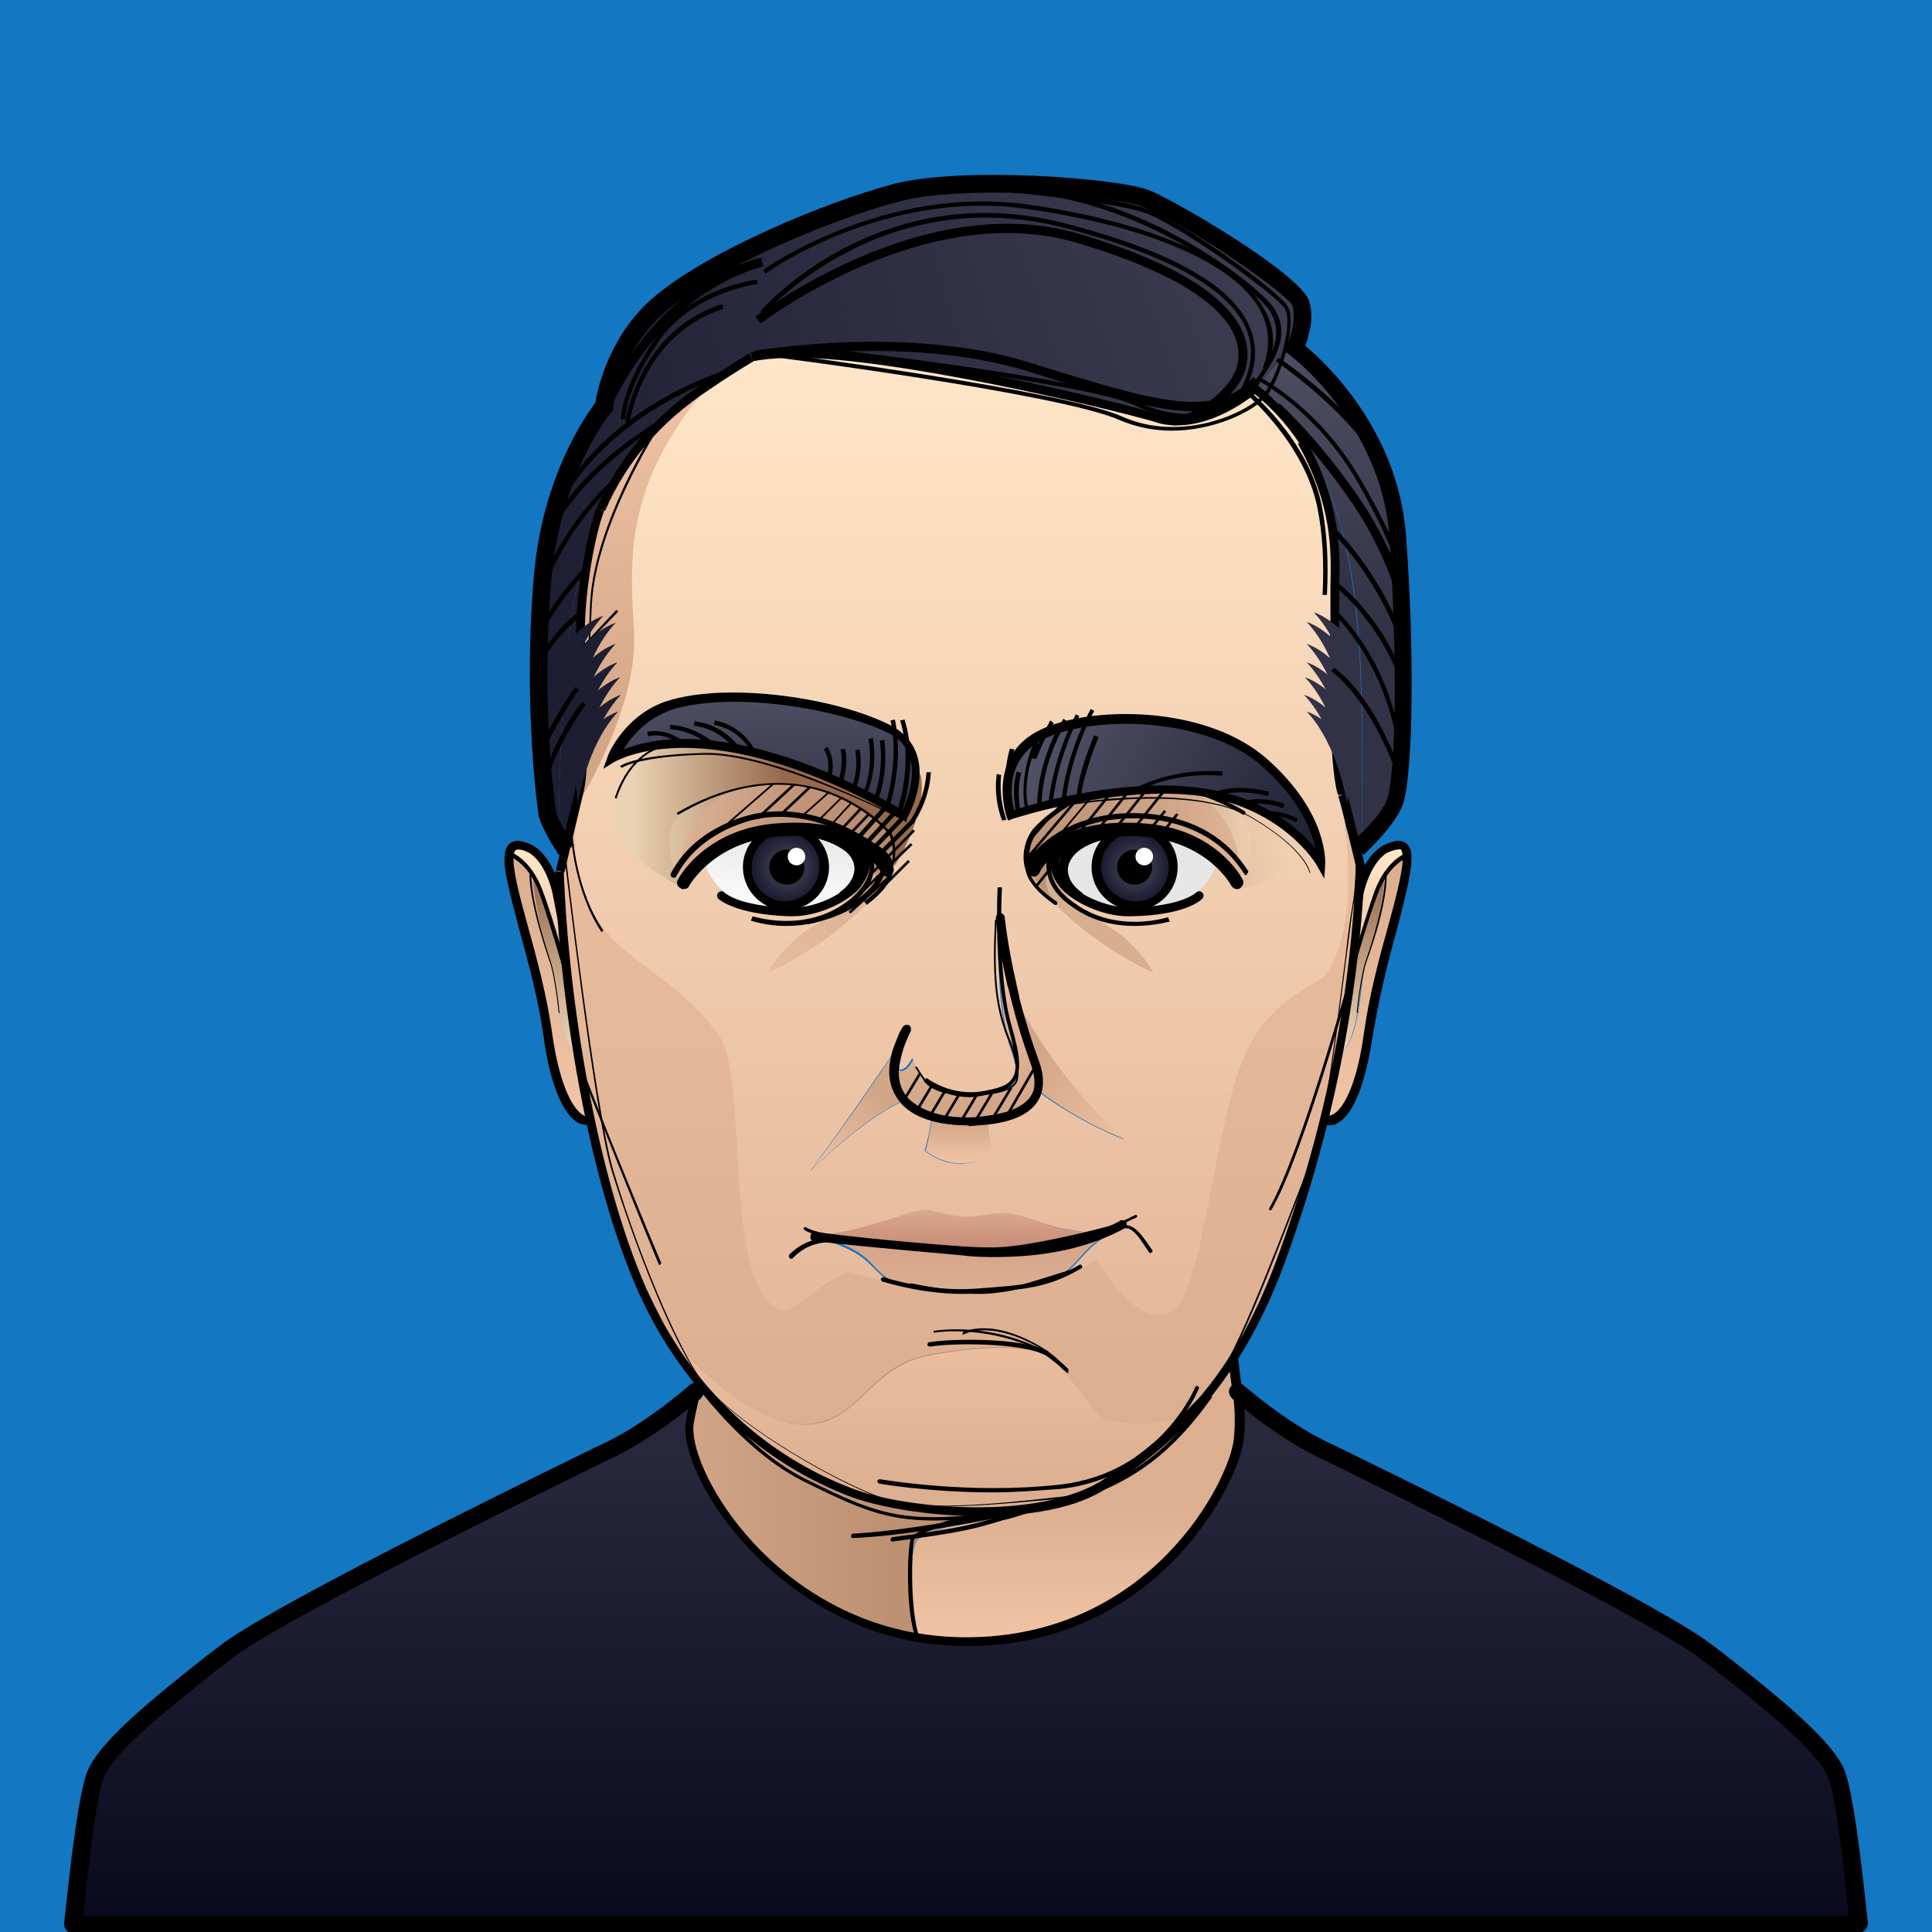 <svg height="512" viewBox="0 0 512 512" width="512" xmlns="http://www.w3.org/2000/svg" xmlns:xlink="http://www.w3.org/1999/xlink"><rect x="0" y="0" width="512" height="512" fill="#808080" stroke="none"/><linearGradient id="a" gradientUnits="userSpaceOnUse" x1="256.195" x2="256.195" y1="383.079" y2="510.041"><stop offset="0" stop-color="#28283c"/><stop offset="1" stop-color="#0a0a1e"/></linearGradient><linearGradient id="b"><stop offset="0" stop-color="#dcaf91"/><stop offset="1" stop-color="#be9173"/></linearGradient><linearGradient id="c" gradientUnits="userSpaceOnUse" x1="153.403" x2="235.145" xlink:href="#b" y1="392.328" y2="392.328"/><linearGradient id="d"><stop offset="0" stop-color="#f0c3a5"/><stop offset="1" stop-color="#dcaf91"/></linearGradient><linearGradient id="e" gradientUnits="userSpaceOnUse" x1="285.473" x2="285.473" xlink:href="#d" y1="433.165" y2="398.964"/><linearGradient id="f"><stop offset="0" stop-color="#ffe6c8"/><stop offset="1" stop-color="#e6b99b"/></linearGradient><linearGradient id="g" gradientUnits="userSpaceOnUse" x1="147.486" x2="147.486" xlink:href="#f" y1="226.126" y2="263.802"/><linearGradient id="h"><stop offset="0" stop-color="#ebd2b4"/><stop offset="1" stop-color="#96694b"/></linearGradient><linearGradient id="i" gradientUnits="userSpaceOnUse" x1="148.871" x2="148.871" xlink:href="#h" y1="277.54" y2="231.33"/><linearGradient id="j" gradientUnits="userSpaceOnUse" x1="138.237" x2="138.237" xlink:href="#f" y1="226.921" y2="280.464"/><linearGradient id="k" gradientUnits="userSpaceOnUse" x1="147.255" x2="147.255" xlink:href="#d" y1="291.948" y2="230.883"/><linearGradient id="l" gradientUnits="userSpaceOnUse" x1="361.247" x2="361.247" xlink:href="#d" y1="291.948" y2="230.883"/><linearGradient id="m" gradientUnits="userSpaceOnUse" x1="359.628" x2="359.628" xlink:href="#h" y1="277.54" y2="231.33"/><linearGradient id="n" gradientUnits="userSpaceOnUse" x1="361.015" x2="361.015" xlink:href="#f" y1="226.126" y2="263.802"/><linearGradient id="o" gradientUnits="userSpaceOnUse" x1="370.263" x2="370.263" xlink:href="#f" y1="226.921" y2="280.464"/><linearGradient id="p"><stop offset="0" stop-color="#505064"/><stop offset="1" stop-color="#323246"/></linearGradient><linearGradient id="q" gradientUnits="userSpaceOnUse" x1="352.512" x2="352.512" xlink:href="#p" y1="87.698" y2="167.759"/><linearGradient id="r" gradientUnits="userSpaceOnUse" x1="353.544" x2="353.544" xlink:href="#p" y1="46.586" y2="154.268"/><linearGradient id="s" gradientUnits="userSpaceOnUse" x1="255.179" x2="255.179" xlink:href="#f" y1="93.815" y2="348.774"/><linearGradient id="t"><stop offset="0" stop-color="#3c3c50"/><stop offset="1" stop-color="#1e1e32"/></linearGradient><linearGradient id="u" gradientUnits="userSpaceOnUse" x1="338.592" x2="143.595" xlink:href="#t" y1="80.117" y2="155.36"/><linearGradient id="v" gradientUnits="userSpaceOnUse" x1="335.461" x2="137.738" xlink:href="#t" y1="72.234" y2="148.528"/><linearGradient id="w" gradientUnits="userSpaceOnUse" x1="246.388" x2="246.388" xlink:href="#d" y1="341.799" y2="396.516"/><linearGradient id="x"><stop offset="0" stop-color="#dcaf91"/><stop offset="1" stop-color="#a04646"/></linearGradient><linearGradient id="y" gradientUnits="userSpaceOnUse" x1="256.358" x2="256.358" xlink:href="#x" y1="342.602" y2="213.365"/><linearGradient id="z"><stop offset="0" stop-color="#f0c3a5"/><stop offset="1" stop-color="#d2a587"/></linearGradient><linearGradient id="A" gradientUnits="userSpaceOnUse" x1="302.127" x2="274.11" xlink:href="#z" y1="302.951" y2="278.698"/><linearGradient id="B" gradientUnits="userSpaceOnUse" x1="254.891" x2="254.891" xlink:href="#x" y1="319.016" y2="353.747"/><linearGradient id="C" gradientUnits="userSpaceOnUse" x1="277.324" x2="277.324" xlink:href="#b" y1="339.816" y2="340.639"/><linearGradient id="D" gradientUnits="userSpaceOnUse" x1="256.388" x2="256.388" xlink:href="#z" y1="251.251" y2="295.375"/><linearGradient id="E" gradientUnits="userSpaceOnUse" x1="254.46" x2="254.46" xlink:href="#z" y1="307.55" y2="296.736"/><linearGradient id="F" gradientUnits="userSpaceOnUse" x1="214.286" x2="233.701" xlink:href="#z" y1="309.432" y2="290.017"/><linearGradient id="G" gradientUnits="userSpaceOnUse" x1="170.432" x2="170.432" xlink:href="#z" y1="99.698" y2="201.213"/><linearGradient id="H" gradientUnits="userSpaceOnUse" x1="339.748" x2="151.681" xlink:href="#t" y1="108.69" y2="181.256"/><linearGradient id="I" gradientUnits="userSpaceOnUse" x1="164.44" x2="148.413" xlink:href="#t" y1="220.684" y2="226.869"/><linearGradient id="J" gradientUnits="userSpaceOnUse" x1="254.795" x2="254.795" xlink:href="#d" y1="152.837" y2="369.539"/><linearGradient id="K" gradientTransform="matrix(-.455 0 0 .455 270.322 0)" gradientUnits="userSpaceOnUse" x1="-155.278" x2="-75.648" xlink:href="#h" y1="483.97" y2="483.97"/><linearGradient id="L" gradientUnits="userSpaceOnUse" x1="167.634" x2="207.978" xlink:href="#h" y1="216.051" y2="216.051"/><linearGradient id="M" gradientUnits="userSpaceOnUse" x1="202.806" x2="202.806" xlink:href="#p" y1="183.318" y2="216.561"/><linearGradient id="N"><stop offset="0" stop-color="#e6e6e6"/><stop offset="1" stop-color="#fafafa"/></linearGradient><linearGradient id="O" gradientTransform="matrix(.453 .041 -.041 .453 16.941 -11.195)" gradientUnits="userSpaceOnUse" x1="468.843" x2="468.843" xlink:href="#N" y1="465.818" y2="510.74"/><linearGradient id="P" gradientTransform="matrix(.453 .041 -.041 .453 16.941 -11.195)" gradientUnits="userSpaceOnUse" x1="460.63" x2="513.862" xlink:href="#b" y1="549.335" y2="466.248"/><linearGradient id="Q" gradientTransform="matrix(.454 .016 -.016 .454 6.438 -4.43)" gradientUnits="userSpaceOnUse" x1="400.402" x2="465.733" xlink:href="#h" y1="483.07" y2="483.07"/><linearGradient id="R" gradientTransform="matrix(.453 .041 -.041 .453 16.941 -11.195)" gradientUnits="userSpaceOnUse" x1="408.816" x2="532.806" xlink:href="#b" y1="469.883" y2="469.883"/><linearGradient id="S"><stop offset="0" stop-color="#505064"/><stop offset="1" stop-color="#141428"/></linearGradient><radialGradient id="T" cx="208.618" cy="229.947" gradientUnits="userSpaceOnUse" r="10.25" xlink:href="#S"/><linearGradient id="U" gradientTransform="matrix(-.453 .04 -.04 -.453 282.882 -10.896)" gradientUnits="userSpaceOnUse" x1="5.167" x2="5.167" xlink:href="#N" y1="268.177" y2="313.105"/><linearGradient id="V" gradientTransform="matrix(-.453 .04 -.04 -.453 282.882 -10.896)" gradientUnits="userSpaceOnUse" x1="-3.04" x2="50.192" xlink:href="#b" y1="351.694" y2="268.607"/><linearGradient id="W" gradientTransform="matrix(-.454 .016 -.016 -.454 292.98 -4.428)" gradientUnits="userSpaceOnUse" x1="-61.623" x2="3.784" xlink:href="#h" y1="402.893" y2="402.893"/><linearGradient id="X" gradientTransform="matrix(-.453 .04 -.04 -.453 282.882 -10.896)" gradientUnits="userSpaceOnUse" x1="-54.859" x2="69.13" xlink:href="#b" y1="272.247" y2="272.247"/><radialGradient id="Y" cx="300.951" cy="229.947" gradientUnits="userSpaceOnUse" r="10.25" xlink:href="#S"/><linearGradient id="Z" gradientUnits="userSpaceOnUse" x1="276.994" x2="349.031" y1="196.266" y2="231.577"><stop offset="0" stop-color="#505064"/><stop offset="1" stop-color="#1e1e32"/></linearGradient><path d="m0 0h512v512h-512z" fill="none"/><path d="m0 512h512v-512h-512z" fill="#1377c2"/><path d="m161.978 383.862c11.637-5.818 22.109-15.127 22.109-15.127h.466c-.466 2.327-1.164 5.12-1.629 8.145-2.095 12.567 20.014 49.804 59.578 57.018 4.422.931 8.843 1.164 13.731 1.164 48.174 0 70.749-40.495 72.145-53.527.466-4.888.233-8.146-.233-12.568 1.63 1.397 11.171 9.542 21.877 14.895 11.636 5.818 88.436 43.054 102.4 53.993 13.963 10.938 31.418 24.436 34.443 32.581 3.026 8.146 5.819 39.564 5.819 39.564h-473.368s2.793-31.418 5.819-39.564c3.025-8.145 20.48-21.411 34.443-32.581 13.964-11.171 90.764-48.175 102.4-53.993z" fill="url(#a)"/><path d="m273.687 350.116 1.629 47.244s-28.392 7.447-32.116 10.473c-2.793 2.327-1.396 19.782-.931 26.065-39.564-7.214-61.673-44.451-59.578-57.018.465-3.025.931-5.585 1.629-8.145 1.396-6.517 2.793-10.473 2.793-10.473z" fill="url(#c)"/><path d="m328.145 368.967c.466 4.422.931 7.68.233 12.568-1.396 13.032-23.971 53.527-72.145 53.527-4.655 0-9.309-.466-13.731-1.164-.698-6.516-2.095-23.738.931-26.065 3.491-2.793 32.116-10.473 32.116-10.473l-1.629-47.244 52.364-4.887c.232 12.102 1.163 18.618 1.861 23.738z" fill="url(#e)"/><path d="m256.233 436.225c-4.655 0-9.309-.465-13.731-1.163-39.331-7.215-62.837-44.684-60.742-58.182.465-2.793.931-5.585 1.629-8.145 1.396-6.517 2.56-10.473 2.793-10.706l.233-.698 140.8-13.498v1.163c.465 11.404 1.163 17.92 1.861 22.808l.233 1.163c.466 4.422.931 7.913.233 12.8-1.397 11.404-22.807 54.458-73.309 54.458zm-68.189-76.8c-.466 1.397-1.397 4.888-2.56 9.775-.466 2.56-1.164 5.353-1.629 7.913-1.862 11.171 18.618 48.407 58.647 55.622 4.189.698 8.843 1.163 13.498 1.163 48.873 0 69.818-41.425 70.982-52.596.465-4.655.233-7.913-.233-12.335l-.233-.931c-.698-4.654-1.396-10.938-1.861-21.643z"/><path d="m492.451 512.327h-473.135c-.698 0-1.163-.232-1.629-.698-.465-.465-.698-1.164-.698-1.862.233-1.396 3.026-31.883 6.051-40.029 3.025-8.145 17.92-20.014 32.349-31.418l2.793-2.095c12.334-9.774 72.843-39.563 95.651-50.734 3.258-1.629 5.818-2.793 7.214-3.491 11.171-5.585 21.411-14.662 21.644-14.895.931-.93 2.327-.698 3.258.233s.698 2.327-.233 3.258c-.465.466-10.938 9.542-22.574 15.36-1.397.699-3.957 1.862-7.215 3.491-22.574 11.171-82.851 40.728-94.72 50.269l-2.792 2.095c-12.568 10.007-28.393 22.342-30.953 29.324-2.327 6.516-4.655 28.858-5.353 36.538h467.782c-.698-7.68-3.026-30.022-5.353-36.538-2.56-6.982-18.153-19.317-30.953-29.324l-2.792-2.095c-12.102-9.541-72.146-39.098-94.72-50.269-3.258-1.629-5.818-2.792-7.215-3.491-11.171-5.585-21.178-14.196-22.342-15.36-.931-.931-1.163-2.327-.232-3.258s2.327-1.163 3.258-.233c1.163.931 10.705 9.31 21.411 14.662 1.396.698 3.956 1.862 7.214 3.491 22.808 11.171 83.317 40.96 95.651 50.735l2.793 2.094c14.429 11.404 29.324 23.273 32.349 31.418 3.025 8.379 5.818 38.866 6.051 40.03 0 .698-.233 1.396-.698 1.861-.466.466-1.164.931-1.862.931z"/><path d="m328.145 369.433c-.232 0-.232 0-.465-.233l-.233-.233c-.232-.232-.232-.465 0-.698.233-.233.466-.233.698 0l.233.233c.233.233.233.465 0 .931z"/><path d="m153.6 267.731c-.931-2.793-7.447-20.946-10.24-31.418-.465-2.095-1.396-3.724-2.327-5.12-.233-2.793-.233-4.888-.233-6.051 4.887 3.258 6.516 11.171 6.516 11.171z" fill="url(#g)"/><path d="m143.36 236.313c2.793 10.472 9.309 28.392 10.24 31.418v.233l2.56 13.265c-9.309-2.094-8.145-20.247-10.24-26.298-3.258-9.309-4.422-17.687-4.887-23.506.931 1.164 1.862 2.793 2.327 4.888z" fill="url(#i)"/><path d="m141.033 225.375c0 1.163 0 3.258.232 6.05-2.327-3.49-5.12-4.654-6.05-4.887.232-1.629.93-2.327 2.56-2.327 1.163 0 2.327.465 3.258 1.164z" fill="url(#j)"/><path d="m145.222 274.48c-3.026-20.713-11.404-41.425-10.24-48.175.931.233 3.956 1.397 6.051 4.888.465 5.585 1.629 14.196 4.887 23.505 2.095 6.051.931 24.437 10.24 26.298l3.025 15.128c-7.68 4.654-12.101-8.844-13.963-21.644z" fill="url(#k)"/><path d="m156.16 298.218c-.931 0-1.629-.233-2.56-.465-5.818-2.793-8.611-15.593-9.542-23.04-1.396-10.008-4.189-20.248-6.516-28.626-2.327-9.076-4.422-16.291-3.724-20.014.466-3.026 2.56-3.258 3.724-3.258 1.396.232 2.793.698 3.956 1.396 5.353 3.491 6.982 11.636 7.215 11.869l6.051 31.185-2.328.466-6.051-31.186s-1.629-7.68-6.05-10.472c-.931-.466-1.862-.931-3.026-.931-.465 0-.931 0-1.164 1.396-.465 3.258 1.397 10.473 3.724 18.851s5.12 18.618 6.516 28.858c1.63 11.637 4.888 19.549 8.379 21.411.931.466 2.094.466 3.258 0l-5.353-27.462 2.327-.465 5.586 29.091-.698.465c-1.164.698-2.56.931-3.724.931z"/><path d="m150.575 260.516c-.233 0-.466-.232-.466-.465s-4.189-14.895-7.214-23.506c-3.026-8.378-8.379-9.774-8.379-9.774-.232 0-.465-.466-.465-.698 0-.233.465-.466.698-.466s5.818 1.629 9.076 10.473c3.259 8.611 7.215 23.505 7.215 23.505.233.466 0 .931-.465.931z"/><path d="m148.247 268.429c-.232 0-.232-.233-.232-.233-.233-3.025-1.397-10.938-2.328-13.265-5.585-16.291-5.352-22.807-5.352-23.04s.232-.233.232-.233c.233 0 .233.233.233.233s-.233 6.749 5.12 22.807c.931 2.56 2.095 10.24 2.327 13.498.233 0 .233.233 0 .233z"/><path d="m362.124 254.698c-2.095 6.051-.931 24.437-10.24 26.298l-3.026 15.128c7.68 4.654 12.102-8.844 13.964-21.644 3.025-20.713 11.171-41.425 10.24-48.175-1.164.233-3.957 1.397-6.051 4.888-.466 5.818-1.629 14.196-4.887 23.505z" fill="url(#l)"/><path d="m362.124 254.698c3.258-9.309 4.421-17.687 4.887-23.505-.931 1.396-1.629 3.025-2.327 5.12-2.793 10.472-9.309 28.392-10.24 31.418v.233l-2.56 13.265c9.076-2.094 7.912-20.48 10.24-26.531z" fill="url(#m)"/><path d="m367.011 225.375c-4.887 3.258-6.516 11.17-6.516 11.17l-6.051 31.186c1.163-2.793 7.447-20.946 10.24-31.418.465-2.095 1.396-3.724 2.327-5.12z" fill="url(#n)"/><path d="m367.011 225.375c0 1.163 0 3.258-.233 6.05 2.327-3.49 5.12-4.654 6.051-4.887-.233-1.629-.931-2.327-2.56-2.327-1.164 0-2.327.465-3.258 1.164z" fill="url(#o)"/><path d="m351.651 298.218c-1.164 0-2.327-.465-3.724-1.163l-.698-.466 5.586-29.091 2.327.466-5.353 27.461c1.164.466 2.095.466 3.258 0 3.491-1.629 6.749-9.541 8.378-21.41 1.397-10.24 4.19-20.48 6.517-28.859 2.327-8.378 4.189-15.825 3.723-18.851-.232-1.396-.698-1.396-1.163-1.163-.931 0-2.095.465-3.026.931-4.421 2.792-6.051 10.472-6.051 10.472l-6.05 31.186-2.328-.466 6.051-31.185c0-.465 1.862-8.611 7.215-11.869 1.163-.698 2.56-1.164 3.956-1.396 1.164 0 3.258.232 3.724 3.258.465 3.723-1.397 10.938-3.724 20.014-2.327 8.146-4.887 18.618-6.516 28.626-1.164 7.447-3.724 20.247-9.542 23.04-.698.465-1.629.465-2.56.465z"/><path d="m355.375 268.196-2.328-.698 2.328.466zm2.094-7.68c-.233 0-.233 0 0 0-.465 0-.698-.465-.465-.698 0-.233 4.189-14.894 7.214-23.505 3.258-8.844 8.844-10.473 9.077-10.473.232 0 .698 0 .698.465 0 .233 0 .699-.466.699 0 0-5.352 1.629-8.378 9.774-3.258 8.611-7.214 23.273-7.214 23.506 0 0-.233.232-.466.232z"/><path d="m359.796 268.429c-.232 0-.232-.233-.232-.233.232-3.258 1.396-10.938 2.327-13.498 5.585-16.058 5.12-22.807 5.12-22.807 0-.233 0-.233.233-.233.232 0 .232 0 .232.233s.466 6.982-5.352 23.04c-.931 2.56-2.095 10.24-2.328 13.265.233 0 .233.233 0 .233z"/><path d="m370.269 141.825c2.327 32.582 1.862 62.371-.465 70.051-1.164 3.957-6.284 9.077-8.844 11.404v-5.818c.233-40.727.931-75.869-15.825-100.538-3.491-5.12-7.68-9.775-12.8-13.964 6.05-5.818 10.007-11.636 12.101-14.662-.465 2.327-1.396 3.957-1.396 3.957s24.902 18.618 27.229 49.57z" fill="url(#q)"/><path d="m355.84 210.48c0-.233 0-.465-.233-.465-2.792-10.008-1.862-43.986-1.862-51.666 0-9.542 1.63-22.574-8.61-41.425 16.523 24.669 15.825 59.811 15.825 100.538v5.818c0 2.327-.233 4.887-.233 7.215-.465-2.56-3.025-13.033-4.887-20.015z" fill="url(#r)"/><path d="m238.545 276.342c-5.352 7.913-14.196 20.945-23.97 34.211.93-.931 13.73-13.731 24.901-18.851 1.862 2.094 4.655 3.491 7.448 4.189-.233 2.094-.931 5.818-1.862 9.076 0 0 8.611 7.448 17.454.466 0 0-.698-5.12-.931-8.844 8.379-1.164 12.102-4.189 13.033-7.68 11.404 8.611 22.575 12.8 23.273 13.033-15.127-12.567-26.066-31.884-29.091-37.237-.465-1.629-.698-3.025-1.164-4.421-1.861-4.189-3.025-6.982-3.025-6.982.233 25.134 5.585 26.065 4.654 32.582-.465 3.491-9.309 3.723-13.498 3.723-12.102 0-13.963-9.309-13.963-9.309s-2.793 5.818-4.888 1.629c.466-1.396.931-3.258 1.629-5.585zm53.76 50.734c-2.327-.232-6.516-.698-11.403-1.629-5.818-1.396-9.542-3.491-13.964-3.491-4.189-.232-6.982.931-11.171.931s-8.843-1.862-10.705-1.862-6.749 1.862-14.429 3.957c-7.448 2.094-13.731 2.793-13.731 2.793v.465c.465 0 .931 0 1.396.233v.232s6.982 1.63 11.171 5.353c3.491 3.026 4.655 5.586 10.24 6.982 11.404 2.56 24.436 1.629 34.676-.233-4.887 1.164-10.938 2.095-17.92 2.328-12.8 0-32.116-5.586-32.116-5.586-5.353 1.164-15.36 12.102-18.851 10.938-15.593-5.12-7.68-61.905-15.825-72.843-12.8-17.455-28.16-20.946-34.677-35.375-3.723-7.913-3.956-16.989-2.094-27.927h.233s15.36-24.669 14.196-44.451-2.56-38.866 19.549-65.164c3.956-2.792 7.913-5.352 11.869-7.447 3.491-.698 7.68-.931 12.102-.931 25.6 0 81.92 13.266 94.953 16.989 12.8 3.724 25.367-7.214 26.065-7.68l.233-.233c5.12 4.19 9.309 8.844 12.8 13.964 10.24 18.618 8.611 31.651 8.611 41.426 0 7.68-1.164 41.658 1.862 51.665 0 .233 0 .233.232.465.698 6.517 2.328 16.99 2.095 24.902-.466 12.335-3.724 22.808-7.68 24.902-17.92 10.007-21.411 17.455-27.927 51.433-6.75 34.676-9.775 37.469-16.757 37.236-6.982-.465-14.894-15.36-14.894-15.36s-3.957 2.793-10.939 5.12c6.051-2.793 7.913-8.843 14.43-11.869-.233-.233-.699-.233-1.63-.233z" fill="url(#s)"/><path d="m159.185 134.844c-9.076 20.712-10.472 47.709-11.17 84.945v2.56c-1.397-2.327-3.026-5.353-3.259-7.214 0 0-4.189-27.695-1.163-62.371 2.56-28.859 16.291-44.917 16.291-44.917s2.094-15.825 13.963-26.298c13.964-12.334 45.848-25.6 63.535-30.254 17.92-4.655 58.182-1.63 65.862 1.629 7.68 3.025 39.563 22.574 41.192 27.927.699 2.56.466 5.353-.232 7.68-1.862 3.025-6.051 9.076-12.102 14.662-8.844-7.215-20.713-13.033-35.84-16.989-48.175-12.335-71.215-6.982-97.513 8.843-3.724 2.328-7.68 4.888-11.869 7.448-13.033 8.843-21.876 19.316-27.695 32.349z" fill="url(#u)"/><path d="m332.335 102.96c-.699.465-13.033 11.636-26.066 7.68-13.265-3.956-69.353-16.989-94.953-16.989-4.421 0-8.611.465-12.101.931 26.065-15.826 49.105-21.178 97.512-8.844 15.36 3.957 26.997 9.542 35.84 16.989 0 .233-.232.466-.232.233z" fill="url(#v)"/><path d="m293.236 376.415c5.586.93 14.662 2.327 23.739-2.56-7.68 8.61-15.826 14.661-23.506 19.549-17.222 11.171-53.294 8.145-68.189 2.327-13.265-5.12-34.909-17.222-49.804-43.52 7.913 9.076 27.928 30.022 43.52 24.436 10.473-3.956 13.499-14.894 27.462-17.454 7.68-1.397 19.084-3.026 27.462-1.164 7.913 1.629 16.058 17.687 19.316 18.386z" fill="url(#w)"/><path d="m293.702 327.076c-6.517 3.026-8.378 9.077-14.429 11.869-1.397.466-3.026.931-4.655 1.397-10.24 1.862-23.273 2.793-34.676.233-5.586-1.164-6.982-3.957-10.24-6.982-4.422-3.957-11.171-5.353-11.171-5.353v-.233c4.654.466 15.825 1.862 36.305 3.491 18.619 1.629 30.953-1.862 37.469-4.422z" fill="url(#y)"/><path d="m298.356 301.942c-.698-.233-12.101-4.422-23.272-13.033.698-2.56.232-5.353-.931-8.145-2.095-5.353-3.724-10.939-4.888-15.826 2.793 5.353 13.731 24.437 29.091 37.004z" fill="url(#A)"/><path d="m280.902 325.447c4.654.931 9.076 1.397 11.403 1.629-6.516 2.56-18.85 6.051-37.469 4.422-20.48-1.629-31.883-3.025-36.305-3.491-.466 0-1.164-.232-1.396-.232v-.466s6.283-.465 13.73-2.793c7.448-2.094 12.335-3.956 14.43-3.956 1.861 0 6.516 1.862 10.705 1.862s6.982-1.164 11.171-.931c4.189.465 7.913 2.56 13.731 3.956z" fill="url(#B)"/><path d="m279.505 338.945c-1.163.466-2.327.931-3.723 1.164-.233 0-.698 0-.931.233 1.629-.466 3.025-.931 4.654-1.397z" fill="url(#C)"/><path d="m247.156 295.891c-2.792-.931-5.585-2.095-7.447-4.189-2.094-2.095-3.025-5.12-2.56-9.309 2.327 3.956 4.887-1.629 4.887-1.629s1.862 9.309 13.964 9.309c4.189 0 13.033-.233 13.498-3.724.931-6.516-4.189-7.447-4.654-32.582 0 0 1.163 3.026 3.025 6.982.233 1.396.698 2.793 1.164 4.422 1.163 4.887 2.792 10.473 4.887 15.825.931 2.793 1.629 5.586.931 8.146-.931 3.491-4.655 6.516-13.033 7.68-1.396.233-3.025.233-4.887.465-2.56-.232-6.284-.465-9.775-1.396z" fill="url(#D)"/><path d="m261.818 296.589c.233 3.956.931 8.844.931 8.844-8.844 6.749-17.454-.466-17.454-.466.93-3.258 1.396-6.982 1.861-9.076 3.491.931 7.215 1.164 9.775 1.164 1.862-.233 3.491-.233 4.887-.466z" fill="url(#E)"/><path d="m237.149 282.16c-.465 4.189.698 7.215 2.56 9.309-11.404 5.12-24.204 18.153-24.902 18.851 9.775-13.033 18.618-26.065 23.971-34.211-.931 2.56-1.396 4.422-1.629 6.051z" fill="url(#F)"/><path d="m153.833 209.084c1.629-7.448.232-35.375.232-42.357 0-8.145 2.328-23.505 5.353-31.883 5.818-13.033 14.429-23.506 28.16-32.582-22.109 26.298-20.713 45.382-19.549 65.163 1.164 19.782-14.196 44.451-14.196 44.451h-.233c-.233-.931 0-1.861.233-2.792z" fill="url(#G)"/><path d="m159.185 134.844c-3.025 8.378-5.352 23.738-5.352 31.883 0 6.982 1.396 34.909-.466 42.357-1.163 4.887-2.56 11.171-3.723 15.825-.233-.465-.931-1.396-1.629-2.56v-2.56c.698-37.236 2.094-64.233 11.17-84.945z" fill="url(#H)"/><path d="m148.247 222.349c.698 1.164 1.397 2.095 1.629 2.56-.931 3.491-1.396 6.051-1.396 6.051-.233-3.025-.233-6.051-.233-8.611z" fill="url(#I)"/><path d="m149.876 224.909c1.164-4.654 2.56-10.938 3.724-15.825h.233c-.233.931-.466 1.861-.466 2.792-2.094 10.939-.698 20.48 3.026 28.393 6.749 14.429 21.411 16.756 34.211 34.211 7.912 10.938.698 67.491 16.291 72.611 3.49 1.164 12.8-8.844 18.152-10.007 0 0 19.317 5.585 32.117 5.585 6.981 0 13.032-.931 17.92-2.327.232 0 .698 0 .931-.233 1.396-.233 2.56-.698 3.723-1.164 7.215-2.327 10.938-5.12 10.938-5.12s7.913 13.964 15.128 14.43c6.981.465 9.309-1.862 15.825-36.539 6.516-34.211 10.007-41.891 27.927-51.898 3.724-2.094 7.448-12.102 7.68-24.436.233-7.913-.698-18.386-1.163-24.669 1.862 6.982 4.422 17.454 4.887 20.014-2.095 46.313-13.265 82.851-21.411 104.495-6.284 17.222-14.196 29.556-22.574 38.633-8.844 4.887-17.92 3.49-23.739 2.56-3.025-.466-11.403-16.757-19.549-18.619-8.145-1.861-19.782-.232-27.462 1.164-13.963 2.56-16.756 13.498-27.461 17.455-15.593 5.818-35.608-15.128-43.52-24.437-1.862-3.025-3.491-6.516-5.12-10.007-13.964-31.651-20.946-79.36-22.109-111.011.232 0 .93-2.56 1.861-6.051z" fill="url(#J)"/><path d="m160.349 135.309-2.094-.931c6.05-13.498 15.127-24.203 28.392-33.047l1.397 1.862c-13.266 8.843-21.877 19.083-27.695 32.116z"/><path d="m188.044 103.193-1.397-1.862c4.655-3.026 8.378-5.586 11.869-7.68l1.164 2.094c-3.491 2.095-7.215 4.422-11.636 7.448zm156.392 14.429c-3.491-5.353-7.68-9.775-12.567-13.731l1.396-1.862c5.12 4.189 9.31 8.844 13.033 14.196zm-84.945 284.16c-13.964 0-27.462-2.56-34.676-5.353-14.895-5.818-35.608-18.153-50.502-43.985-1.862-3.259-3.491-6.517-5.12-10.008-13.731-30.952-20.946-78.196-22.109-111.476h2.327c1.164 33.047 8.378 79.825 21.876 110.545 1.629 3.491 3.258 6.75 4.888 9.775 14.429 25.367 34.676 37.469 49.338 43.055 13.963 5.585 50.036 8.843 67.025-2.328 6.517-4.189 14.895-10.24 23.273-19.316 9.309-10.24 16.524-22.807 22.342-38.4 12.567-33.746 19.782-68.887 21.178-104.029h2.327c-1.629 35.607-8.843 70.749-21.411 104.96-5.818 15.593-13.265 28.393-22.807 39.098-8.378 9.309-16.989 15.36-23.738 19.782-8.378 5.818-21.411 7.68-34.211 7.68z"/><path d="m148.015 226.538s-.233-.233-.233-.465c-.233-.466-.931-1.397-1.629-2.56-3.026-5.353-3.491-7.215-3.491-7.913 0-.233-4.189-28.393-1.164-63.069 2.327-26.764 13.964-42.589 16.291-45.847.466-3.259 3.491-17.222 14.662-27.229 14.429-12.8 46.778-26.066 64.465-30.72 17.92-4.655 58.88-1.63 67.491 1.629 6.749 2.56 40.495 22.341 42.589 29.556.931 3.258.466 6.516-.232 8.844-.233 1.163-.466 2.094-.931 2.792 5.585 4.655 24.669 22.575 26.763 50.269 2.328 31.186 1.862 62.371-.698 70.982-1.396 4.422-6.516 9.775-9.309 12.568l-1.164 1.163-3.025-3.491 1.164-1.163c4.421-3.957 7.447-7.913 8.145-10.473 2.095-6.982 2.793-35.375.466-69.353-2.095-29.556-26.066-47.709-26.299-47.942l-1.629-1.163.931-1.862s.698-1.396 1.164-3.491c.465-1.629.698-4.189.233-6.516-1.164-3.026-27.462-21.411-39.797-26.299-6.982-2.792-46.778-6.05-64.465-1.396-16.989 4.422-48.873 17.455-62.604 29.789-11.171 10.007-13.265 24.669-13.265 24.902v.698l-.466.466c-.233.232-13.265 16.058-15.825 43.752-3.026 34.211 1.163 61.673 1.163 61.906 0 .465.466 2.094 3.026 6.283.698 1.164 1.163 2.095 1.629 2.56l.233.233z"/><path d="m311.855 112.735c-1.862 0-3.957-.233-5.819-.931-13.498-3.957-69.352-16.989-94.72-16.989-4.189 0-8.145.232-11.869.93l-.465-2.327c3.956-.698 8.145-.931 12.334-.931 25.6 0 81.92 13.033 95.419 17.222 12.101 3.491 24.436-6.982 24.901-7.447l1.629 1.629c-.698.465-10.24 8.844-21.41 8.844zm-151.506 22.574-2.094-.698c.232-.698.465-1.396.93-2.095l2.095.931c-.465.466-.698 1.164-.931 1.862zm-5.585 74.007-2.328-.465c1.397-5.586.931-23.273.466-33.978 0-3.491-.233-6.284-.233-7.913 0-8.378 2.327-23.738 5.353-32.349l2.094.698c-3.025 8.146-5.12 23.273-5.12 31.418 0 1.629 0 4.422.233 7.913.466 11.636.931 28.858-.465 34.676z"/><path d="m152.56 208.66 2.262.542-5.246 21.958-2.257-.54zm202.116 2.053-.232-.466c-2.328-8.611-2.095-33.047-1.862-46.312v-5.586-3.258c.233-9.309.465-21.178-8.611-37.469l2.094-1.164c9.31 16.989 9.077 29.557 8.844 38.633v9.076c-.233 12.102-.465 37.469 1.862 45.615l.233.465z"/><path d="m359.564 230.727c0-.232-2.793-12.102-4.888-19.782l2.328-.698c2.094 7.68 4.887 19.782 4.887 20.015zm-103.797 67.491c-2.094 0-5.585-.233-8.843-1.163-3.491-.931-6.284-2.56-8.146-4.655-2.327-2.793-3.491-6.051-3.025-10.24.232-1.862.698-3.956 1.629-6.051.465-1.164.931-2.56 1.862-3.956.232-.466.931-.698 1.629-.466.465.233.698.931.465 1.629-.698 1.397-1.163 2.56-1.629 3.724-.698 2.095-1.164 3.956-1.396 5.585-.466 3.491.465 6.284 2.327 8.379 1.629 1.629 3.956 3.025 6.982 3.956 3.723 1.164 7.447 1.164 9.309 1.164 1.629 0 3.258-.233 4.887-.466 6.982-.931 10.938-3.258 12.102-6.749.465-2.094.233-4.422-.931-7.447-1.862-5.12-3.491-10.473-4.887-16.058-.466-1.629-.698-3.026-1.164-4.422-2.327-10.007-3.025-17.455-3.025-17.687 0-.699.465-1.164.931-1.397.698 0 1.163.466 1.396.931 0 0 .698 7.447 3.025 17.455.233 1.396.699 2.792.931 4.421 1.397 5.353 3.026 10.706 4.888 15.826 1.396 3.491 1.629 6.516.931 9.076-1.397 4.655-6.051 7.448-13.964 8.378-1.629.233-3.258.233-5.12.466-.233-.233-.698-.233-1.164-.233zm8.146 34.909c-2.793 0-5.818 0-9.077-.465-21.411-1.862-32.581-3.026-36.538-3.491l-2.56-.233c-.698 0-1.163-.698-.931-1.396 0-.698.698-1.164 1.397-.931l2.56.233c3.723.465 15.127 1.861 36.305 3.491 18.618 1.629 31.186-2.095 36.771-4.422 3.258-1.397 4.887-2.328 4.887-2.328.466-.465 1.164-.232 1.629.233.466.466.233 1.164-.232 1.629 0 0-1.862 1.164-5.353 2.56-6.051 2.56-15.593 5.12-28.858 5.12z"/><path d="m257.164 290.305h-1.629c-8.611-.232-10.706-3.723-10.706-3.956l-2.327-3.491.465-.233s1.164 2.095 2.328 3.491c0 0 2.094 3.491 10.24 3.724 8.378.233 13.265-1.164 13.73-3.724.466-2.56-.698-7.214-2.094-10.472-3.724-9.077-4.189-17.92-3.491-31.884h.465c-.698 13.964-.232 22.575 3.491 31.651 1.164 2.56 2.793 7.68 2.095 10.705-.466 2.56-4.887 4.189-12.567 4.189z"/><path d="m267.683 288.029.596.361-4.79 7.983-.598-.361zm-5.05 1.401.596.359-4.79 7.982-.598-.358zm-4.003.433.596.361-4.79 7.983-.598-.359zm-4.58-.293.598.358-4.313 7.185-.6-.359zm-4.024-.458.598.358-4.31 7.187-.598-.359zm-3.489-1.413.601.361-3.952 6.586-.598-.361zm-2.988-3.468.596.363-3.952 6.587-.598-.361zm30.729-2.148.605.349-7.789 13.508-.605-.349zm-19.209 60.819c-11.171 0-20.945-3.258-21.178-3.258s-.466-.466-.466-.699c0-.232.466-.465.699-.465.232 0 11.869 3.956 24.436 3.025 12.335-.93 18.618-1.163 27.462-6.283.233-.233.698 0 .698.233.233.232 0 .698-.233.698-9.076 5.352-15.36 5.585-27.927 6.516-.931.233-2.327.233-3.491.233zm27.927 20.945c-.232 0-.232 0-.465-.232-1.164-.931-2.095-2.095-3.258-2.793l-1.164-.931c-4.422-3.956-24.436-4.189-31.651-3.026-.233 0-.698-.232-.698-.465s.233-.698.465-.698c7.215-1.164 27.928-1.164 32.582 3.258l1.164.931c.931.931 2.094 1.862 3.025 2.793.233.232.233.465 0 .931.233 0 .233.232 0 .232z"/><path d="m277.644 358.495c-.233 0-.233 0 0 0-14.197-9.077-21.877-5.12-22.109-4.888h-.466v-.465c.233-.233 8.146-4.422 22.575 4.887.232 0 .232.233 0 .466z"/><path d="m278.807 359.658c-.232 0-.232 0 0 0-15.825-9.076-30.952-6.516-31.185-6.516s-.233 0-.233-.233 0-.233.233-.233 15.593-2.792 31.418 6.517c.233 0 .233.232 0 .465 0-.233-.233 0-.233 0zm-19.316-16.756c-8.844 0-18.153-2.095-18.153-2.095-.233 0-.233-.232-.233-.465s.233-.233.466-.233 17.222 3.956 26.531 1.164c9.542-2.793 15.825-4.888 16.058-4.888s.233 0 .465.233c0 .233 0 .233-.232.466 0 0-6.517 2.094-16.058 4.887-2.56.465-5.586.931-8.844.931zm-49.804-9.309c-.232 0-.232 0-.465-.233s-.233-.698 0-.931c2.094-2.094 5.585-4.422 10.938-4.422 2.095 0 9.542.698 17.455 1.397 9.076.931 19.549 1.861 22.341 1.861 10.939-.232 31.884-5.352 35.608-6.283 4.421-1.164 5.818.465 9.774 6.283.233.233 0 .699-.233.699-.232.232-.698 0-.698-.233-3.956-6.051-4.887-6.982-8.378-5.818-3.724 1.163-24.902 6.051-35.84 6.516-2.793 0-12.8-.931-22.342-1.862-7.912-.698-15.36-1.396-17.454-1.396-5.12 0-8.146 2.094-10.008 3.956-.465.466-.465.466-.698.466z"/><path d="m262.051 331.498c-10.706 0-33.28-2.094-40.727-3.258-7.448-1.164-8.146-2.327-8.379-2.56 0-.233 0-.233.233-.465h.466s.931 1.163 7.912 2.094c7.913 1.164 32.815 3.491 42.357 3.258 9.774-.232 30.254-5.585 32.116-6.283 2.095-.931 4.887-2.328 4.887-2.328.233 0 .233 0 .466.233 0 .233 0 .233-.233.466 0 0-3.025 1.396-4.887 2.327s-22.575 6.051-32.349 6.516zm-105.891-139.403c-.233 0-.233-.233-.233-.233s-.465-10.938.466-32.117c1.163-21.178 17.454-46.545 17.687-46.778 0-.232.233-.232.465 0 .233.233.233.233 0 .466-.232.232-16.523 25.6-17.687 46.545-1.163 21.178-.698 31.884-.465 31.884 0 .233 0 .233-.233.233z"/><path d="m152.902 173.476c-.233-.232-.233-.465-.233-.465l10.473-11.171c0-.233.233-.233.465 0 .233 0 .233.233 0 .465l-10.705 11.171c.233 0 .233 0 0 0zm104.262 117.295c-7.215 0-12.102-3.956-12.335-4.189l.698-.931s6.517 5.12 15.128 3.491c3.723-.698 6.516-1.397 7.68-3.491 1.396-2.095.93-6.051-1.164-13.498-3.956-13.731-2.793-36.771-2.793-37.004h1.164c0 .233-1.397 23.04 2.56 36.771 2.327 7.913 2.56 11.869.931 14.429-1.397 2.327-4.189 3.258-8.378 3.956-1.164.233-2.328.466-3.491.466zm-97.746-43.753c-7.214-10.705-8.145-25.6-8.145-25.833h.465c0 .233.931 14.895 8.146 25.368z"/><path d="m249.716 399.222c-5.12 0-9.774-.233-13.032-1.164-11.637-3.025-43.52-20.945-51.899-33.513-8.843-13.498-18.385-40.261-22.807-54.69-4.654-15.826-12.334-83.084-12.567-83.782 0-.233 0-.233.233-.233.232 0 .232 0 .232.233 0 .698 7.913 67.956 12.568 83.782 5.12 17.454 14.894 42.589 22.574 54.69 8.378 12.568 40.029 30.255 51.666 33.28 11.171 3.026 37.701-.465 46.545-1.396 11.869-1.396 21.411-11.636 28.858-20.014 3.026-3.259 5.586-6.051 7.913-7.913 5.818-4.655 17.687-36.073 24.204-52.829 1.629-4.189 2.792-7.448 3.723-9.309 3.026-7.215 6.284-34.444 8.611-52.597.698-6.283 1.397-11.403 1.862-13.731 1.396-8.611.698-15.825.465-15.825 0-.233 0-.233.233-.233s.233 0 .233.233c0 0 .931 7.447-.698 16.058-.466 2.327-.931 7.215-1.862 13.731-2.327 18.153-5.586 45.382-8.611 52.829-.698 1.862-2.095 5.12-3.724 9.309-6.516 16.989-18.385 48.407-24.436 53.062-2.327 1.862-4.887 4.655-7.913 7.913-7.68 8.378-17.222 18.618-29.323 20.014-5.586.233-20.713 2.095-33.048 2.095z"/><path d="m262.982 395.498c-16.757 0-30.022-2.327-30.022-2.327-.233 0-.465-.466-.465-.698 0-.233.465-.466.698-.466.232 0 23.505 4.189 47.942 1.397 26.065-3.026 35.607-25.6 35.607-25.833.233-.233.465-.466.698-.233s.465.466.233.698c0 .233-9.775 23.506-36.538 26.531-6.284.466-12.335.931-18.153.931zm-88.204-60.276s-.233 0-.233-.233c-10.24-24.902-20.014-49.804-20.247-50.036 0-.233 0-.233.233-.466.233 0 .233 0 .465.233 0 .233 9.775 25.135 20.248 50.036-.233.233-.233.466-.466.466zm161.746-14.429c-.233-.233-.233-.233-.233-.466 8.611-14.894 21.876-63.534 22.109-64 0-.232.233-.232.465-.232.233 0 .233.232.233.465-.233.465-13.498 49.105-22.109 64-.233.233-.465.233-.465.233z"/><g fill="#1e1e32"><path d="m153.135 213.015s2.327-15.593 10.705-24.437c0 0-5.585 1.397-12.102 10.24"/><path d="m153.6 203.938s2.327-15.593 10.705-24.436c0 0-5.585 1.396-12.101 10.24"/><path d="m152.436 195.095s2.328-15.593 10.706-24.437c0 0-5.586 1.397-12.102 10.24"/><path d="m152.902 199.982s2.327-15.593 10.705-24.437c0 0-5.585 1.397-12.102 10.24"/><path d="m152.436 189.509s2.328-15.593 10.706-24.436c0 0-5.586 1.396-12.102 10.24"/><path d="m149.178 187.647s2.327-15.592 10.706-24.436c0 0-5.586 1.396-12.102 10.24m6.051 35.142s2.327-15.593 10.705-24.437c0 0-5.585 1.397-12.102 10.24"/></g><path d="m357.004 213.015s-2.328-15.593-10.706-24.437c0 0 5.586 1.397 12.102 10.24" fill="#323246"/><path d="m356.538 203.938s-2.327-15.593-10.705-24.436c0 0 5.585 1.396 12.102 10.24" fill="#323246"/><path d="m357.004 195.095s-2.328-15.593-10.706-24.437c0 0 5.586 1.397 12.102 10.24" fill="#323246"/><path d="m357.004 199.982s-2.328-15.593-10.706-24.437c0 0 5.586 1.397 12.102 10.24" fill="#323246"/><path d="m357.004 189.276s-2.328-15.592-10.706-24.436c0 0 5.586 1.396 12.102 10.24" fill="#323246"/><path d="m358.865 186.716s-2.327-15.592-10.705-24.436c0 0 5.585 1.396 12.102 10.24m-3.957 36.073s-2.327-15.593-10.705-24.437c0 0 5.585 1.397 12.102 10.24" fill="#323246"/><path d="m327.215 204.895s12.567-.931 16.989 13.032c4.887 15.128-15.826 17.688-15.826 17.688s-4.887-11.171-20.945-14.662c-17.92-3.724-27.928 2.792-29.091 3.956-1.164 1.164-3.724 2.56-5.818 6.516 0 0-1.397-7.447.465-9.774 15.826-20.946 54.226-16.756 54.226-16.756z" fill="url(#K)" opacity=".3"/><path d="m177.571 196.284s-9.309 1.163-13.964 14.894c-4.887 15.127 18.386 24.437 18.386 24.437s4.887-11.171 20.945-14.662c17.92-3.724 27.927 2.792 29.091 3.956s2.327 2.56 5.12 4.422c0 0 8.378-12.8 6.982-23.273-1.396-10.705-66.56-9.774-66.56-9.774z" fill="url(#L)"/><path d="m235.287 193.025c13.964 6.517 4.655 23.506 4.655 23.506-52.597-30.487-76.567-15.826-77.498-15.36.232-.698 4.654-11.404 16.523-14.429 16.524-4.655 42.822-.233 56.32 6.283z" fill="url(#M)"/><path d="m163.142 201.869-1.629-1.629zm77.033 16.058-.931-.698c-51.666-29.789-75.171-15.825-76.335-15.36l-3.025 1.862 1.163-3.258c0-.233 4.655-11.869 17.222-15.128 16.291-4.421 43.287-.232 57.018 6.517 3.957 1.862 6.517 4.654 7.68 8.145 2.56 7.68-2.327 16.524-2.56 16.757zm-58.88-22.109h.465c16.524.233 35.84 6.517 57.484 18.851 1.163-2.56 3.491-8.611 1.861-13.964-.93-3.025-3.025-5.352-6.283-6.749-13.498-6.283-39.564-10.472-55.389-6.283-7.68 2.094-12.102 7.447-14.197 10.938 2.793-1.164 8.379-2.793 16.059-2.793z"/><path d="m199.447 200.007s-2.56-6.516-10.24-7.912l.233-1.164c8.145 1.629 10.938 8.378 10.938 8.611z"/><path d="m195.025 199.076s-3.49-5.818-11.17-6.749l.232-1.163c8.146.931 11.869 6.981 12.102 7.214zm-6.283-1.163s-5.12-4.422-11.171-4.655v-1.163c6.284.232 11.636 4.654 11.869 4.887zm-8.378-.466s-3.724-3.491-8.611-2.327l-.233-1.164c5.353-1.163 9.542 2.56 9.775 2.56zm61.905 20.48-.931-.698s3.724-5.12 4.189-12.567h1.164c-.466 7.913-4.422 13.033-4.422 13.265zm-3.491-2.094-1.163-.466c0-.232 4.654-12.334.93-24.436l1.164-.233c3.956 12.567-.931 25.135-.931 25.135z"/><path d="m235.52 214.669-1.164-.465s4.189-11.869 1.629-23.273l1.164-.233c2.56 11.637-1.629 23.738-1.629 23.971zm-3.025-2.094-1.164-.466s3.025-6.516 1.862-15.825l1.163-.233c1.164 9.774-1.861 16.291-1.861 16.524zm-2.793-2.095-.931-.465s2.793-5.819 1.396-14.197l1.164-.233c1.396 8.844-1.629 14.662-1.629 14.895zm-3.026-1.629-.931-.466s1.862-3.258.931-9.541l1.164-.233c.931 6.516-.931 10.007-1.164 10.24zm-3.258-1.629-1.163-.233s1.396-4.887.465-8.378l1.164-.233c1.163 3.491-.466 8.611-.466 8.844zm-3.025-1.397-1.164-.232s1.164-3.957-.931-6.982l.931-.698c2.327 3.258 1.164 7.68 1.164 7.912zm18.618 11.404c-.233-.233-33.746-17.222-51.666-17.222h-.698c-17.687.466-21.876 3.491-21.876 3.491l-.466-.465c.233-.233 4.19-3.026 22.342-3.491 9.309-.233 23.273 4.422 33.28 8.611 10.706 4.422 19.317 8.843 19.549 8.843z"/><path d="m163.375 211.644-.466-.233c3.026-9.076 8.146-12.335 11.869-13.731 4.189-1.396 7.447-.465 7.68-.465l-.233.465s-3.258-.698-7.214.465c-5.353 1.862-9.309 6.517-11.636 13.499z"/><path d="m186.88 228.865s2.095 10.24 16.291 11.637c14.429 1.396 19.316.233 24.204-6.749 4.654-6.982-1.164-11.637-5.819-13.266-4.887-1.629-29.323-4.887-34.676 8.378z" fill="url(#O)"/><path d="m217.6 217.927s19.084 3.491 18.618 11.404c-.233 3.491-5.353 8.844-5.353 8.844s-9.309 11.17-27.229 19.549c0 0 .931-3.026 7.448-9.077 3.956-3.723 18.152-9.774 18.618-18.152.233-7.448-12.102-12.568-12.102-12.568z" fill="url(#P)" opacity=".5"/><path d="m215.738 208.618s-10.705-5.585-32.814 5.353c-10.939 5.353-2.328 20.945-2.328 20.945s2.793-11.869 18.386-14.196c17.687-2.793 28.858 3.491 30.022 4.655 3.956 4.654 3.258 9.541 1.163 12.8 0 0 6.749-1.63 7.215-12.8 0-11.171-21.644-16.757-21.644-16.757z" fill="url(#Q)" opacity=".4"/><path d="m236.218 231.193c1.629-3.491.698-8.611.698-8.611s-7.214-13.964-31.185-14.895c-26.531-.931-25.833 26.066-25.833 26.066 23.273-24.669 48.64-10.706 53.062-7.448.233 0 2.327 2.56 3.258 4.888z" fill="url(#R)" opacity=".8"/><path d="m208.058 240.036c-2.793 0-5.353-1.163-7.214-3.258-1.862-2.094-2.793-4.654-2.793-7.447.233-5.586 4.654-9.775 10.24-9.775h.465c2.793 0 5.353 1.164 7.215 3.259 1.862 2.094 2.793 4.654 2.793 7.447-.233 5.585-4.655 9.774-10.24 9.774z" fill="url(#T)"/><path d="m208.291 220.72h.233c2.327 0 4.654 1.164 6.283 2.793 1.629 1.862 2.56 4.189 2.328 6.516-.233 4.887-4.19 8.844-9.077 8.844h-.233c-2.327 0-4.654-1.164-6.283-2.793-1.629-1.862-2.56-4.189-2.327-6.516.232-5.12 4.189-8.844 9.076-8.844m0-2.327c-6.051 0-11.171 4.887-11.404 10.938-.232 6.284 4.655 11.636 10.938 11.869h.466c6.051 0 11.171-4.887 11.404-10.938.232-6.284-4.655-11.637-10.939-11.869z"/><path d="m181.062 235.615c-.233 0-.466 0-.698-.233-.931-.466-1.164-1.397-.699-2.327.233-.466 7.448-13.731 26.764-14.895 24.436-1.629 30.022 11.171 30.255 11.636.465.931 0 1.862-.931 2.328-.931.465-1.862 0-2.328-.931-.232-.466-5.12-10.938-26.763-9.542-17.455 1.164-23.971 13.033-23.971 13.033-.233.698-.931.931-1.629.931z"/><path d="m213.178 229.796c0 2.571-2.084 4.655-4.654 4.655-2.571 0-4.655-2.084-4.655-4.655 0-2.57 2.084-4.654 4.655-4.654 2.57 0 4.654 2.084 4.654 4.654z"/><path d="m213.411 227.004c0 1.285-1.042 2.327-2.327 2.327-1.286 0-2.328-1.042-2.328-2.327 0-1.286 1.042-2.328 2.328-2.328 1.285 0 2.327 1.042 2.327 2.328z" fill="#fff"/><path d="m236.218 230.495c-.233 0-.233-.233-.233-.466 1.397-4.654 0-8.844-.698-9.309 0 0-5.352-6.284-14.662-10.007-8.61-3.491-22.807-5.353-40.727 5.12h-.465v-.466c18.152-10.472 32.582-8.611 41.425-5.12 9.542 3.724 14.895 10.008 14.895 10.008 1.163.93 2.327 5.352.698 10.007 0 0 0 .233-.233.233z"/><path d="m178.735 232.589h-.466c-.465-.233-.698-.698-.465-1.164 6.051-11.636 18.851-15.127 22.574-15.825 18.153-3.491 33.513 9.542 34.211 10.007.466.233.466.931 0 1.164-.233.465-.931.465-1.164 0-.232-.233-15.36-13.033-32.581-9.775-3.491.699-15.593 3.957-21.411 14.895-.233.465-.466.698-.698.698zm56.859-.675.466.519-10.696 9.682-.466-.512z"/><path d="m238.767 216.398.837.805-9.006 9.417-.843-.806zm-1.82-1.741.854.792-8.069 8.704-.854-.792zm-2.749-1.04.866.777-7.773 8.658-.866-.775zm-4.061 1.769.505.482-5.632 5.888-.503-.484zm-2.216-1.38.512.477-5.092 5.436-.512-.477zm-2.366-1.511.342.317-5.516 5.993-.342-.315zm-2.644-1.333.326.33-5.788 5.725-.326-.325zm-3.272-1.49.309.35-7.652 6.804-.309-.349zm-5.195-1.394.48.508-7.946 7.517-.479-.507zm-4.184-.684.475.512-9.738 9.011-.472-.512zm-5.374-.128.307.349-11.939 10.394-.307-.349z"/><path d="m229.702 239.804-.698-.931s7.214-5.12 6.749-9.309c-.466-4.189-7.215-5.819-7.448-6.051l.233-1.164c.233 0 7.68 2.095 8.146 6.982.698 5.12-6.749 10.24-6.982 10.473z"/><path d="m209.92 242.829h-.465c-14.895-.465-19.084-4.654-19.084-4.654-.466-.466-.466-1.164 0-1.63.465-.465 1.164-.465 1.629 0 0 0 3.724 3.724 17.455 3.957 6.981.233 13.963-3.724 16.523-6.749 1.862-2.328 2.56-4.422 2.095-6.284-1.164-3.491-7.448-5.585-9.775-6.051-.698-.233-.931-.698-.931-1.396.233-.698.698-.931 1.397-.931.465 0 9.541 2.094 11.403 7.68.931 2.56 0 5.585-2.327 8.611-3.025 3.491-10.705 7.447-17.92 7.447z"/><path d="m208.291 245.389c-5.353 0-9.076-1.396-9.309-1.396l.465-1.164c.233 0 13.266 4.422 24.437-3.491 3.956-2.793 6.051-5.818 6.516-8.843.465-3.724-1.629-6.517-1.629-6.517l.931-.698c0 .233 2.56 3.258 1.862 7.447-.466 3.491-2.793 6.749-6.982 9.775-5.586 3.956-11.404 4.887-16.291 4.887z"/><path d="m223.418 238.407c-.465 0-.698-.232-.931-.465-.465-.466-.232-1.164.233-1.629 2.327-1.629 3.724-3.957 3.724-6.051 0-1.862-.931-3.724-3.026-5.12-6.982-4.887-19.549-4.189-19.549-4.189-.698 0-1.164-.466-1.164-1.164s.466-1.164 1.164-1.164c.466 0 13.498-.93 21.178 4.422 2.56 1.862 3.957 4.422 3.957 6.982 0 3.026-1.862 6.051-4.655 7.913-.465.465-.698.465-.931.465z"/><path d="m322.327 228.865s-2.094 10.24-16.291 11.637c-14.429 1.396-19.316.233-24.203-6.749-4.655-6.982 1.163-11.637 5.818-13.266 4.887-1.629 29.324-4.887 34.676 8.378z" fill="url(#U)"/><path d="m291.607 217.927s-19.083 3.491-18.618 11.404c.233 3.491 5.353 8.844 5.353 8.844s9.309 11.17 27.229 19.549c0 0-.931-3.026-7.447-9.077-3.957-3.723-18.153-9.774-18.619-18.152-.465-7.448 12.102-12.568 12.102-12.568z" fill="url(#V)" opacity=".5"/><path d="m293.236 208.618s10.706-5.585 32.815 5.353c10.938 5.353 2.327 20.945 2.327 20.945s-2.793-11.869-18.385-14.196c-17.688-2.793-28.858 3.491-30.022 4.655-3.956 4.654-3.258 9.541-1.164 12.8 0 0-7.68-3.491-7.214-12.8.931-11.171 21.643-16.757 21.643-16.757z" fill="url(#W)" opacity=".4"/><path d="m272.756 231.193c-1.629-3.491-.698-8.611-.698-8.611s7.215-13.964 31.186-14.895c26.531-.931 25.832 26.066 25.832 26.066-23.272-24.669-48.64-10.706-53.061-7.448 0 0-2.095 2.56-3.259 4.888z" fill="url(#X)" opacity=".8"/><path d="m300.684 240.036c-5.586 0-10.008-4.421-10.24-9.774 0-2.793.931-5.353 2.792-7.447 1.862-2.095 4.422-3.259 7.215-3.259h.465c5.586 0 10.008 4.422 10.24 9.775 0 2.793-.931 5.353-2.792 7.447-1.862 2.095-4.422 3.258-7.215 3.258z" fill="url(#Y)"/><path d="m300.684 220.72c4.887 0 8.843 3.956 9.076 8.844 0 2.327-.698 4.654-2.327 6.516s-3.957 2.793-6.284 2.793h-.233c-4.887 0-8.843-3.957-9.076-8.844s3.724-9.309 8.844-9.309m0-2.327h-.466c-6.283.232-11.171 5.585-10.938 11.869.233 6.051 5.353 10.938 11.404 10.938h.465c6.284-.233 11.171-5.585 10.938-11.869-.232-6.284-5.352-10.938-11.403-10.938z"/><path d="m327.913 235.615c-.698 0-1.164-.233-1.629-.931-.233-.466-6.517-11.869-23.971-13.033-21.877-1.396-26.764 9.309-26.764 9.542-.465.931-1.396 1.396-2.327.931-.931-.466-1.397-1.397-.931-2.328.233-.465 5.818-13.265 30.254-11.636 19.55 1.164 26.531 14.429 26.764 14.895.466.93 0 1.861-.698 2.327-.233.233-.466.233-.698.233z"/><path d="m305.338 229.796c0 2.571-2.084 4.655-4.654 4.655-2.571 0-4.655-2.084-4.655-4.655 0-2.57 2.084-4.654 4.655-4.654 2.57 0 4.654 2.084 4.654 4.654z"/><path d="m305.571 227.004c0 1.285-1.042 2.327-2.327 2.327-1.286 0-2.328-1.042-2.328-2.327 0-1.286 1.042-2.328 2.328-2.328 1.285 0 2.327 1.042 2.327 2.328z" fill="#fff"/><path d="m272.756 232.356c-.232 0-.465-.232-.465-.465-2.327-5.12-.233-10.007 1.396-12.102.233-.233 20.946-25.134 56.088-4.887.232.233.465.465.232.698-.232.233-.465.465-.698.233-17.92-10.24-31.884-8.378-40.262-5.12-9.309 3.723-14.196 9.774-14.196 9.774-1.396 1.862-3.258 6.284-1.164 10.938-.232.466-.465.699-.931.931.233 0 .233 0 0 0z"/><path d="m330.24 231.891c-.233 0-.465 0-.465-.233-5.12-8.145-13.266-13.033-23.739-14.429-20.945-2.56-30.487 9.309-30.72 9.309-.232.233-.465.233-.931 0-.232-.233-.232-.465 0-.931 0-.232 10.008-12.334 31.651-9.774 10.939 1.396 19.317 6.516 24.669 14.894.233.233 0 .698-.232.698 0 .233 0 .466-.233.466z"/><path d="m289.787 210.168.359.298-17.324 20.706-.359-.298z"/><path d="m279.738 239.804h-.233c-.232-.233-8.145-5.353-7.68-10.24.466-4.888 8.379-6.982 8.611-6.982.233 0 .699 0 .699.465 0 .233 0 .698-.466.698 0 0-7.447 1.862-7.913 6.051-.465 4.189 7.215 9.077 7.215 9.077.233.232.233.465.233.698-.233.233-.233.233-.466.233z"/><path d="m299.055 242.829c-7.215 0-14.895-3.956-17.92-7.447-2.56-3.026-3.259-6.051-2.328-8.611 1.862-5.586 10.938-7.447 11.404-7.68.698-.233 1.164.233 1.396.931.233.698-.232 1.163-.931 1.396-2.327.466-8.378 2.56-9.774 6.051-.698 1.862 0 3.956 2.094 6.284 2.328 2.792 9.309 6.749 16.524 6.749 13.731-.233 17.455-3.957 17.455-3.957.465-.465 1.163-.465 1.629 0 .465.466.465 1.164 0 1.63-.233.232-4.189 4.421-19.084 4.654z"/><path d="m300.684 245.389c-4.655 0-10.706-.931-16.291-4.887-4.189-2.793-6.517-6.051-6.982-9.775-.698-4.422 1.862-7.447 1.862-7.447l.931.698s-2.095 2.793-1.629 6.749c.465 3.258 2.56 6.284 6.516 8.844 11.171 7.913 24.436 3.491 24.436 3.491l.466 1.163c-.233 0-3.957 1.164-9.309 1.164z"/><path d="m285.789 238.407c-.233 0-.465 0-.698-.232-3.026-2.095-4.655-5.12-4.655-7.913s1.397-5.12 3.957-6.982c7.447-5.353 20.48-4.655 21.178-4.422.698 0 1.164.698 1.164 1.164 0 .698-.466 1.163-1.164 1.163-.233 0-12.8-.698-19.549 4.19-1.862 1.396-3.026 3.258-3.026 5.12 0 2.327 1.397 4.421 3.724 6.05.465.466.698 1.164.233 1.63-.466.232-.931.232-1.164.232zm-4.499-25.753.354.302-9.383 10.962-.354-.303zm4.667-2.025.535.451-14.141 16.694-.535-.449z"/><path d="m294.314 209.672.544.436-20.061 25.081-.547-.438zm4.033.419.545.438-9.16 11.45-.545-.435zm4.973-.705.547.433-9.16 11.45-.544-.435zm5.288-.512.545.438-9.163 11.45-.544-.438zm-.112 5.776.545.436-4.212 5.269-.547-.438zm3.242.862.547.437-4.217 5.269-.545-.435z"/><path d="m351.651 157.651h-1.164c.466-8.611 0-16.524-1.396-23.273-3.491-16.989-18.618-29.789-18.851-30.022l.698-.931c.233.233 15.826 13.033 19.317 30.488 1.396 6.982 1.861 14.894 1.396 23.738z"/><path d="m310.458 114.131c-4.654 0-9.309-.931-13.731-2.793-15.36-6.982-93.323-16.989-94.022-16.989l.233-1.164c3.258.466 78.895 10.24 94.487 17.222 15.593 6.982 33.28-.931 37.47-6.051 3.956-4.887 7.912-18.851 5.585-22.574-2.327-3.724-27.927-22.109-37.004-25.367-8.843-3.026-37.003-5.586-37.469-5.586v-1.164c1.164 0 28.626 2.328 37.702 5.586 8.844 3.025 34.676 21.411 37.469 25.833 2.793 4.189-1.629 19.083-5.585 23.971-3.724 4.189-13.964 9.076-25.135 9.076z"/><path d="m314.647 110.873c-4.422 0-9.309-1.164-13.963-3.491-13.033-6.051-88.204-14.662-89.135-14.662l.233-1.164c3.025.233 76.334 8.611 89.367 14.895 12.567 5.818 24.669 3.724 31.651-5.818 4.189-5.818 7.913-12.568 3.258-18.851-5.585-7.215-40.262-33.746-76.567-30.72v-1.164c36.771-3.258 71.913 23.971 77.498 30.953 5.353 6.749 1.396 13.964-3.258 20.247-4.655 6.517-11.404 9.775-19.084 9.775zm56.088 49.338c0-.233-2.793-12.567-11.87-26.066-10.938-16.29-21.178-25.367-21.41-25.367l1.629-1.862s10.472 9.309 21.643 25.833c9.309 13.731 12.102 26.298 12.102 26.764z"/><path d="m373.062 157.418h-1.164s.233-8.145-12.334-30.022c-10.473-18.152-25.6-26.298-25.833-26.298l.465-.931c.233 0 15.593 8.146 26.299 26.764 13.032 22.109 12.8 30.022 12.567 30.487zm-3.026 10.24c-6.051-15.593-16.523-26.065-16.523-26.065l.931-.931s10.705 10.705 16.756 26.531zm-2.327-38.4c-4.189-16.291-29.324-33.28-29.556-33.513l.698-.93c1.164.698 25.833 17.454 30.022 33.978zm3.258 50.735c-6.516-16.757-17.222-24.437-17.222-24.669l.699-.931s11.171 8.145 17.687 25.134zm0 23.04c-2.094-26.531-17.687-40.495-17.92-40.728l.698-.93c.233.232 16.291 14.429 18.153 41.425z"/><path d="m370.036 204.895c-7.447-20.48-17.221-26.997-17.221-26.997l.698-.931c.465.233 10.24 6.749 17.687 27.695zm-34.211-107.055-1.163-.465c2.094-5.353 1.862-10.706-.931-15.593-6.982-12.102-29.091-21.644-60.742-26.298-38.4-5.819-69.818 16.756-70.051 16.989l-.698-.931c.233-.233 32.349-23.04 70.982-17.222 31.883 4.655 54.458 14.662 61.44 26.996 3.258 5.12 3.491 10.706 1.163 16.524z"/><path d="m328.844 105.52-.931-.698c3.723-6.517 4.654-12.102 2.327-17.687-4.422-10.473-20.48-19.55-48.175-26.764-48.64-12.567-79.127 22.574-79.592 22.807l-.931-.698c.233-.465 31.418-36.073 80.756-23.273 27.927 7.215 44.451 16.524 48.873 27.462 2.56 5.818 1.629 12.102-2.327 18.851z"/><path d="m310.924 112.735v-2.328c5.12 0 15.36-6.749 16.989-13.731 1.629-6.981-1.862-20.247-42.589-32.349-40.262-11.869-83.317 21.178-83.782 21.411l-1.397-1.862c.466-.232 44.451-34.211 85.877-21.876 42.589 12.567 46.08 27.462 44.218 35.142-1.629 7.68-12.8 15.593-19.316 15.593z"/><path d="m316.509 109.011c-10.007 0-23.04-3.956-40.727-9.542l-3.724-1.164c-31.883-9.774-71.214-3.025-71.68-3.025l-.465-2.327c.465 0 40.262-6.982 72.611 3.025l3.723 1.164c29.557 9.076 45.848 14.196 55.855 2.793l1.862 1.629c-4.422 5.352-10.008 7.447-17.455 7.447zm-155.462.698-2.094-.931c.232-.465 5.585-12.8 14.196-22.342 12.8-14.429 27.927-18.152 28.626-18.152l.465 2.327c-.233 0-14.895 3.491-27.229 17.454-8.611 9.31-13.964 21.411-13.964 21.644z"/><path d="m165.702 111.105h-1.164c0-.232 0-8.378 9.309-21.643 9.309-13.266 26.531-15.36 26.764-15.36l.233 1.163c-.233 0-16.989 2.095-26.066 14.895-9.076 12.8-9.076 20.945-9.076 20.945z"/><path d="m166.865 112.036-1.163-.232c0-.233 3.491-24.204 25.6-31.186l.465 1.164c-21.643 6.982-24.902 30.022-24.902 30.254z"/><path d="m144.291 143.455-1.164-.466c11.171-33.978 49.338-44.916 49.571-44.916l.233 1.163c-.233.233-37.702 10.939-48.64 44.219z"/><path d="m144.291 145.084-1.164-.466c8.844-21.643 34.211-34.676 34.444-34.909l.465.931c-.232.465-24.901 13.265-33.745 34.444z"/><path d="m143.36 158.349-1.164-.465c7.448-20.713 20.713-31.186 20.713-31.186l.698.931s-13.032 10.24-20.247 30.72zm-.931 11.869-1.164-.465c4.655-10.24 13.266-19.084 13.266-19.084l.931.698s-8.378 8.844-13.033 18.851zm.931 5.353-.931-.698c6.051-10.008 11.171-12.8 11.404-12.8l.465.931c.233.232-4.887 2.792-10.938 12.567zm.465 35.374-1.163-.232c3.025-13.731 11.403-24.669 11.636-24.669l.931.698c0 .233-8.378 10.705-11.404 24.203zm-1.396-8.378-1.164-.465c3.957-9.542 10.939-20.015 11.171-20.015l.931.698s-6.982 10.24-10.938 19.782zm99.247 14.394.826.815-11.62 11.753-.826-.819zm.3 2.847.498.488-11.753 11.946-.496-.488zm-.652 3.612.484.498-14.049 13.591-.489-.5zm-.689 4.491.494.489-10.729 10.671-.489-.496zm2.565 206.918c-.233 0-.465-.233-.465-.465-2.793-7.215-2.328-23.739-1.397-26.531.931-3.026 16.524-6.749 19.549-7.448.233 0 .698.233.698.466s-.232.698-.465.698c-8.844 1.862-18.385 4.887-18.851 6.516-.698 2.56-1.164 18.851 1.396 25.833.233.466 0 .698-.465.931z"/><path d="m236.451 408.531c-.233 0-.466-.233-.466-.466 0-.232.233-.698.466-.698 17.687-2.327 20.945-3.258 28.858-5.585 2.095-.698 4.189-1.397 7.215-2.095.232 0 .698 0 .698.466 0 .232 0 .698-.466.698-2.792.931-5.12 1.629-7.214 2.094-7.68 2.328-11.171 3.259-29.091 5.586z"/><path d="m225.978 407.6c-.233 0-.465-.233-.465-.465 0-.233.232-.699.465-.699 22.109-1.163 56.32-9.541 56.553-9.541s.698 0 .698.465c0 .233 0 .698-.465.698-.233.233-34.444 8.611-56.786 9.542z"/><path d="m247.389 402.945c-12.8 0-20.014-3.258-34.211-10.24-19.782-9.774-34.909-34.21-34.909-34.443-.233-.233 0-.698.233-.698.233-.233.698 0 .698.232.233.233 15.127 24.669 34.444 34.211 19.781 9.775 26.065 12.102 53.527 8.378 28.625-3.956 41.193-14.196 53.062-30.487.232-.233.465-.233.698-.233.233.233.233.466.233.699-12.102 16.756-24.902 26.996-53.993 31.185-7.913.931-14.429 1.396-19.782 1.396zm-33.28-158.021-.233-1.164c18.619-3.956 20.248-14.895 20.248-15.127l1.163.232c0 .466-1.629 12.102-21.178 16.059z"/><path d="m335.36 202.102c16.058 14.196 14.895 26.996 14.895 26.996s-8.844-16.058-31.884-19.083c-23.04-3.259-50.269 6.05-50.269 6.05s-5.12-14.894 8.378-21.41c12.335-6.284 42.822-6.982 58.88 7.447z" fill="url(#Z)"/><path d="m350.953 232.822-1.862-3.258c0-.233-8.844-15.36-30.953-18.619-22.574-3.025-49.571 6.051-49.803 6.051l-1.164.466-.466-1.164c0-.233-5.352-15.825 8.844-22.807 13.266-6.516 43.986-6.749 60.276 7.68 16.291 14.429 15.36 27.462 15.36 27.927zm-42.822-24.669c3.491 0 6.982.232 10.24.698 16.756 2.327 26.065 10.938 30.254 16.058-.93-4.654-4.189-13.033-14.196-21.876-14.894-13.266-44.916-13.498-57.716-7.215-10.473 5.12-8.844 15.593-7.913 18.851 4.655-1.629 21.876-6.516 39.331-6.516z"/><path d="m322.095 211.178-.699-.931c.233-.232 4.888-2.792 14.895-.465l-.233 1.163c-9.542-2.327-13.963.233-13.963.233zm17.92 3.026c-5.586-2.095-9.542-.931-9.542-.931l-.233-1.164c.233 0 4.422-1.164 10.24.931zm3.49 3.723c-4.421-2.327-7.912-1.629-7.912-1.629l-.233-1.163c.233 0 3.956-.699 8.611 1.861zm-74.24-2.56c0-.232-1.396-6.283.233-10.938l1.164.466c-1.397 4.421-.233 10.24-.233 10.24zm2.328-1.396c0-.233-1.629-7.215 2.094-16.524 0-.232.233-.698.931-.698.233 0 .466 0 .466.466.931-1.862 2.094-4.19 3.258-6.284l.931.698c-2.56 3.956-4.655 9.542-4.655 9.542l-1.163-.233c-2.328 7.447-1.164 12.567-.931 12.8zm3.258 0s-.466-11.636 6.982-23.506l.931.699c-7.215 11.636-6.749 22.807-6.749 23.04zm4.189-1.164h-1.164s.699-10.472 7.215-23.505l.931.465c-6.284 12.568-6.982 22.808-6.982 23.04zm3.491-1.163h-1.164s.931-11.171 7.68-23.739l.931.466c-6.516 12.334-7.447 23.273-7.447 23.273zm3.956-.699h-1.163c0-.232.232-5.585 4.654-16.058l1.164.466c-4.189 10.24-4.655 15.592-4.655 15.592z"/><path d="m267.404 215.833c0-.233-2.56-7.68.232-17.455l1.164.233c-2.56 9.542-.233 16.756-.233 16.756zm-1.862 1.629c0-.233-2.327-5.353-1.397-12.335l1.164.233c-.698 6.749 1.396 11.636 1.396 11.869zm35.84-7.68-.466-.931c.466-.233 9.542-5.353 23.04-4.422v1.164c-13.265-1.164-22.341 3.956-22.574 4.189zm45.614 21.411s-1.163-6.051-14.894-14.197c-9.775-5.818-25.6-5.818-37.469-4.887-12.8.931-23.273 3.491-23.506 3.491l-.232-.465s10.705-2.328 23.505-3.491c21.411-1.629 32.349 1.861 37.702 5.12 13.963 8.378 15.127 14.196 15.127 14.661z"/></svg>